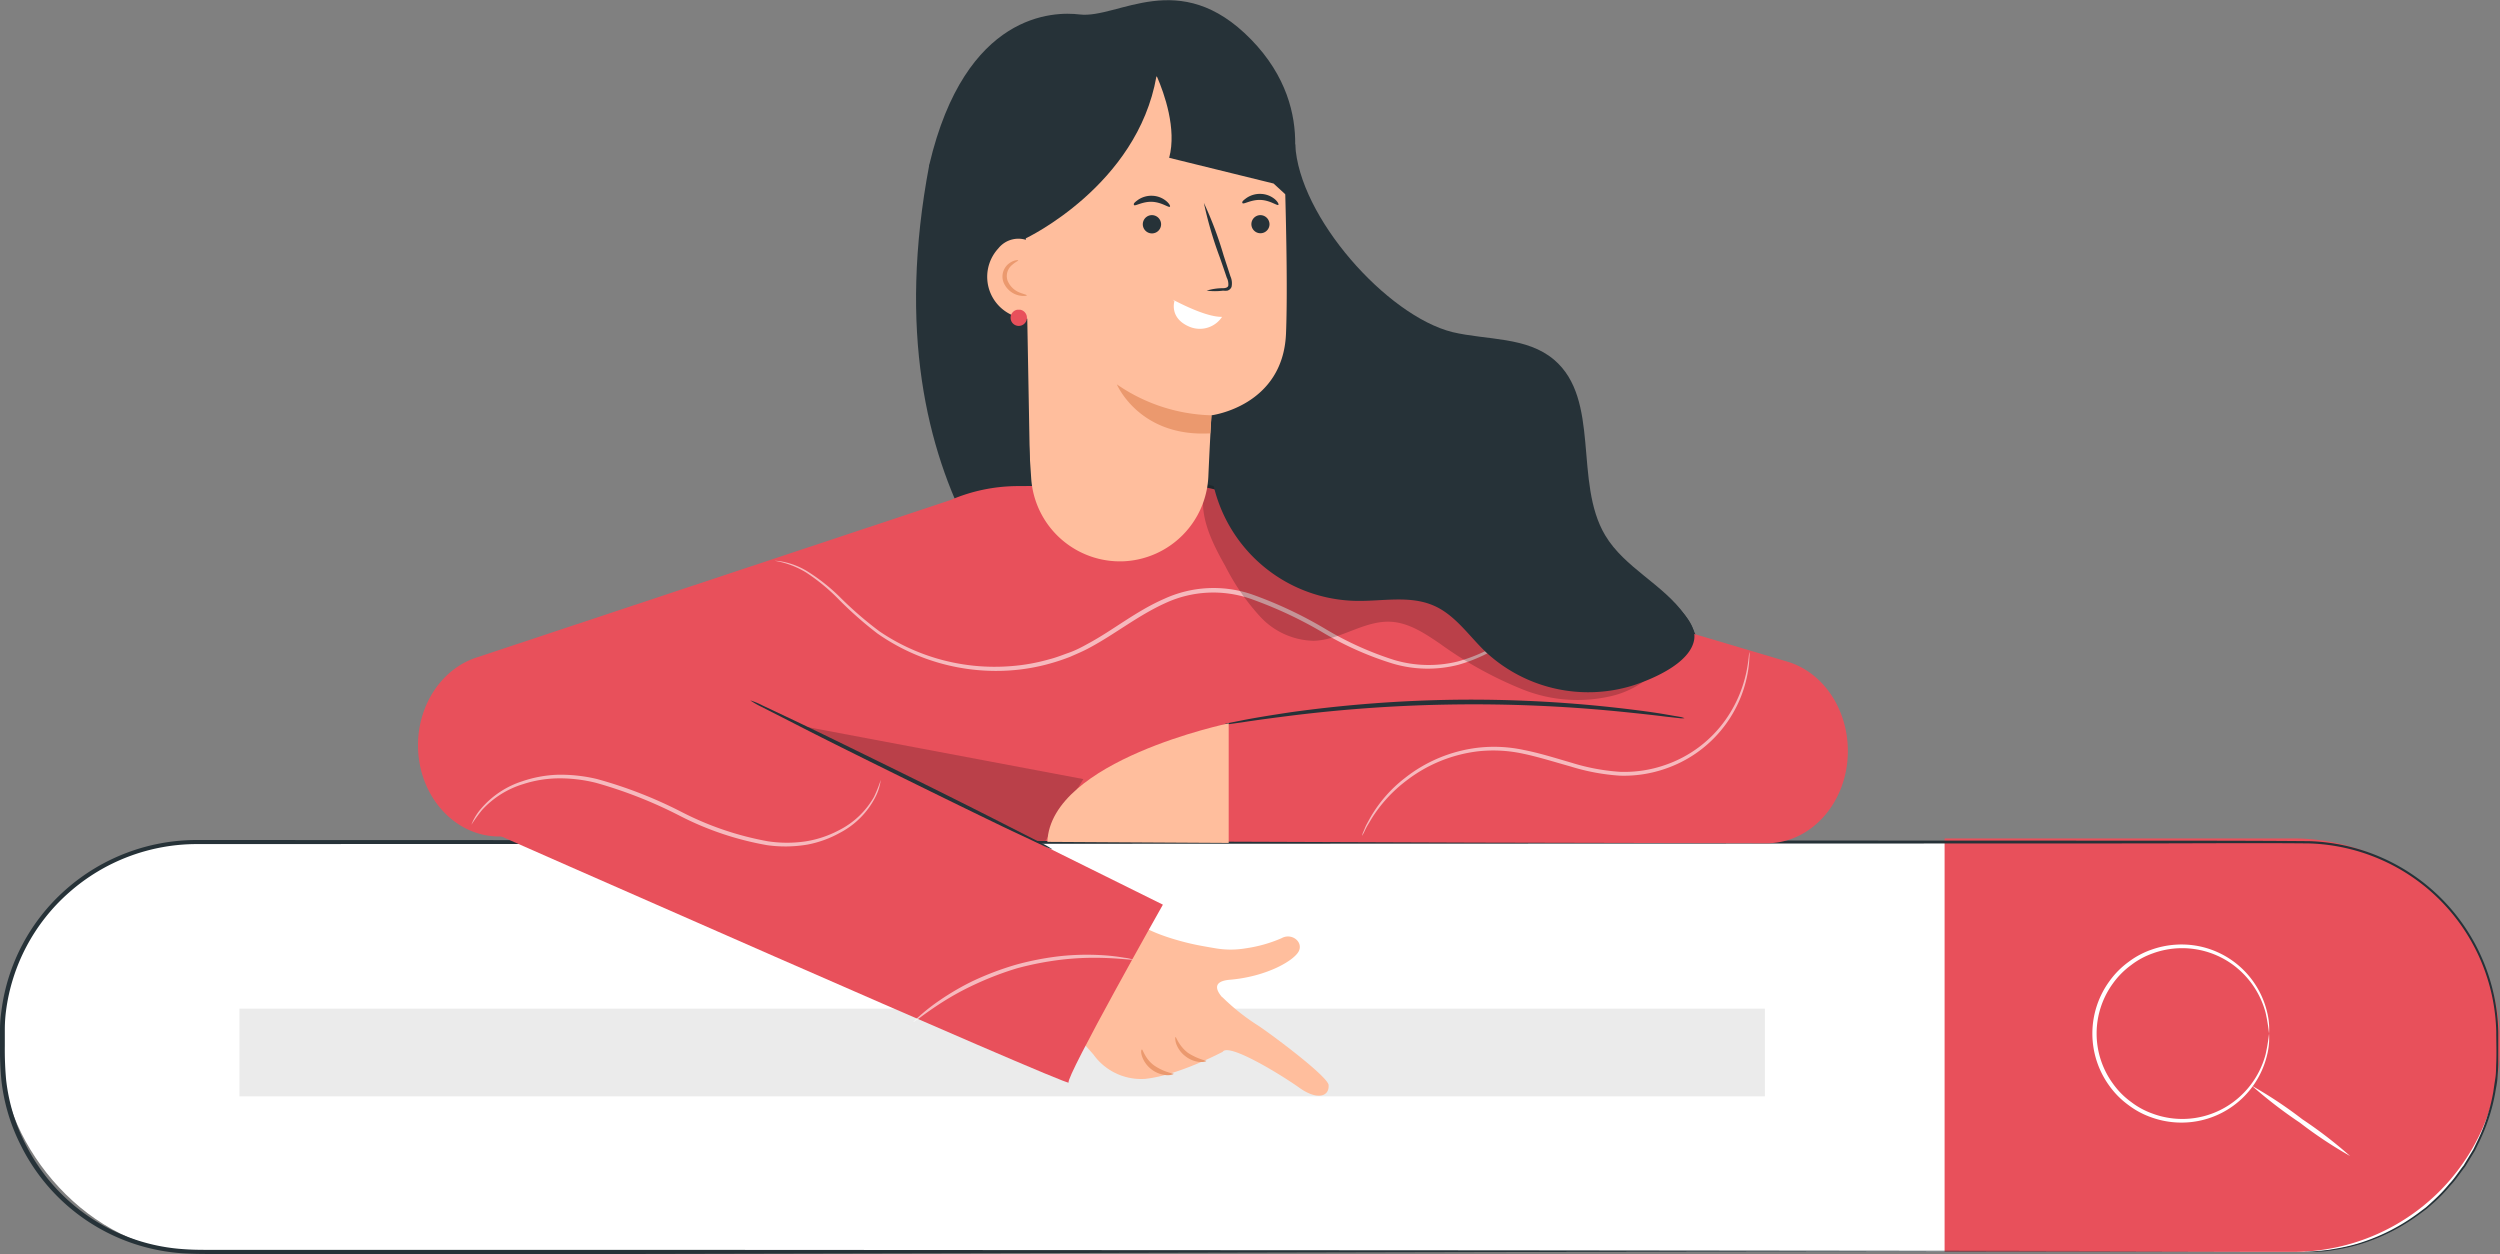 <svg xmlns="http://www.w3.org/2000/svg" viewBox="0 0 306.22 153.6"><rect x="0" y="0" width="306.22" height="153.6" fill="#808080" stroke="none"/><defs><style>.cls-1{fill:#fff;}.cls-2{fill:#e8505b;}.cls-3{fill:#ebebeb;}.cls-4{fill:#263238;}.cls-5{fill:#ffbe9d;}.cls-6{fill:#eb996e;}.cls-7{opacity:0.6;}.cls-8{opacity:0.2;}</style></defs><title>url-search</title><g id="Search_Engine" data-name="Search Engine"><rect class="cls-1" x="0.26" y="103.15" width="305.65" height="50.19" rx="23.79"/><path class="cls-2" d="M244.6,105.1v50.64h42.7a25.32,25.32,0,0,0,25.33-25.32h0A25.33,25.33,0,0,0,287.3,105.1Z" transform="translate(-6.41 -2.4)"/><path class="cls-1" d="M284.34,129a22.72,22.72,0,0,0-.43-2.59,10.75,10.75,0,0,0-3.9-5.77,10.53,10.53,0,0,0-9.92-1.46,9.56,9.56,0,0,0-2.64,1.43,9.91,9.91,0,0,0-2.21,2.22,10.42,10.42,0,0,0,0,12.33,9.7,9.7,0,0,0,2.21,2.22,9.56,9.56,0,0,0,2.64,1.43,10.46,10.46,0,0,0,9.92-1.46,10.69,10.69,0,0,0,3.9-5.77,23.22,23.22,0,0,0,.43-2.58,8.31,8.31,0,0,1-.24,2.63,10.77,10.77,0,0,1-8.44,8.08,10.87,10.87,0,0,1-5.74-.45,10.17,10.17,0,0,1-2.77-1.48,10.37,10.37,0,0,1-2.32-2.31,10.89,10.89,0,0,1,0-12.94,10.42,10.42,0,0,1,2.32-2.32,10.17,10.17,0,0,1,2.77-1.48,11,11,0,0,1,5.74-.45,10.77,10.77,0,0,1,8.44,8.08A8.37,8.37,0,0,1,284.34,129Z" transform="translate(-6.41 -2.4)"/><path class="cls-1" d="M294.27,144a52,52,0,0,1-6.16-4.09,55.05,55.05,0,0,1-5.86-4.51,52,52,0,0,1,6.16,4.09A53.55,53.55,0,0,1,294.27,144Z" transform="translate(-6.41 -2.4)"/><rect class="cls-3" x="29.33" y="123.55" width="186.85" height="10.74"/><path class="cls-4" d="M288.53,155.74l1.73-.11a15.55,15.55,0,0,0,2.11-.26,23.46,23.46,0,0,0,2.87-.65,24.31,24.31,0,0,0,7.32-3.68l1-.75c.32-.27.63-.57.95-.86a19.55,19.55,0,0,0,1.9-2c.65-.68,1.16-1.51,1.78-2.29.25-.43.52-.86.78-1.3l.4-.66.34-.71a23,23,0,0,0,2.1-6.33c.08-.58.17-1.16.26-1.76s.07-1.2.1-1.81c.05-1.23,0-2.5,0-3.79a23.64,23.64,0,0,0-22.91-23.07c-6.82-.07-14.06,0-21.64,0l-237.15.08a23.63,23.63,0,0,0-15.6,5.93,23.29,23.29,0,0,0-7.73,14.56A18.22,18.22,0,0,0,7,128.39c0,.69,0,1.4,0,2.1a41.18,41.18,0,0,0,.16,4.17,22.78,22.78,0,0,0,2.37,7.88,23.36,23.36,0,0,0,19.43,12.87c1.33.1,2.68.08,4,.08H83.68l106.62.06,71.87.08,19.55.05,5.08,0,1.73,0-1.73,0-5.08,0-19.55,0-71.87.08L83.68,156H32.92c-1.35,0-2.69,0-4.06-.08A23.88,23.88,0,0,1,9,142.77a23.26,23.26,0,0,1-2.42-8.05,40,40,0,0,1-.17-4.23c0-.7,0-1.41,0-2.12a16.68,16.68,0,0,1,.17-2.12,23.83,23.83,0,0,1,7.89-14.89,24.24,24.24,0,0,1,16-6.07l237.15.08c7.59,0,14.81,0,21.65.06a23.92,23.92,0,0,1,23.15,23.4c0,1.3,0,2.55,0,3.79,0,.62-.06,1.23-.1,1.84s-.18,1.19-.27,1.77a23,23,0,0,1-2.14,6.38c-.11.24-.23.47-.34.71l-.41.67c-.27.44-.53.88-.8,1.31-.62.78-1.14,1.62-1.8,2.3a19.62,19.62,0,0,1-1.91,2l-1,.87-1,.74a24.08,24.08,0,0,1-7.38,3.66,23.29,23.29,0,0,1-2.89.63,14.86,14.86,0,0,1-2.12.23C289.12,155.73,288.53,155.74,288.53,155.74Z" transform="translate(-6.41 -2.4)"/></g><g id="Character"><path class="cls-5" d="M156.1,124.54c-.91-1.06-1-2,1.05-2.14,4.51-.41,7.83-2.38,8.36-3.52s-.91-2.25-2.13-1.56a17,17,0,0,1-4.4,1.24,11,11,0,0,1-3.66,0c-1-.17-2-.34-2.8-.52,0,0-4.77-1-6.83-2.64l-10.1,10.8,4.74,5.35a7.19,7.19,0,0,0,6.32,3c4.06-.4,9.53-3.32,9.53-3.32.74-1.13,7.28,2.9,9.39,4.41s3.66,1.14,3.58-.32c-.05-1-6.39-5.77-8.51-7.22a26.54,26.54,0,0,1-4.54-3.59" transform="translate(-6.41 -2.4)"/><path class="cls-6" d="M150.17,133.92c0,.06-.29.19-.82.18a3.51,3.51,0,0,1-1.88-.7,3.42,3.42,0,0,1-1.18-1.62c-.16-.5-.11-.83,0-.83s.39,1.19,1.55,2A6.79,6.79,0,0,0,150.17,133.92Z" transform="translate(-6.41 -2.4)"/><path class="cls-6" d="M154.17,132.34c0,.07-.29.17-.79.14a3.28,3.28,0,0,1-1.78-.71,3.33,3.33,0,0,1-1.13-1.55c-.15-.48-.12-.79-.06-.8s.42,1.12,1.51,1.94A7.58,7.58,0,0,0,154.17,132.34Z" transform="translate(-6.41 -2.4)"/><path class="cls-4" d="M165.06,20.08c.42,8.87,11.23,21,19.26,23,4.23,1,9.09.54,12.44,3.38,5.74,4.87,2.39,15,6.26,21.5,2.38,4,7.11,6,9.79,9.8,4.45,6.34,1.46,15.91-4.61,20.63S194,104,186.42,103.79c-16.75-.43-33.9-5.76-46-17.63-5.69-5.57-27.94-22.79-20.18-63.59" transform="translate(-6.41 -2.4)"/><path class="cls-2" d="M225.5,83.49l-63.67-18.9a39.9,39.9,0,0,0-9.27-2.79l-21.5.14a21,21,0,0,0-8.25,1.72L64.86,82.91c-4.29,1.36-7.25,5.76-7.25,10.77h0c0,6.18,4.45,11.18,9.94,11.18H94.31l-.11.4,93.08.35v0l35.53.08c5.49,0,9.94-5.06,9.94-11.29C232.75,89.3,229.79,84.86,225.5,83.49Z" transform="translate(-6.41 -2.4)"/><path class="cls-4" d="M212.74,90.37a2.12,2.12,0,0,1-.58,0l-1.64-.18c-1.42-.18-3.48-.41-6-.66a181.56,181.56,0,0,0-39.91.52c-2.54.32-4.6.6-6,.82l-1.64.23a2.45,2.45,0,0,1-.57,0,1.94,1.94,0,0,1,.55-.15l1.62-.32c1.41-.28,3.46-.62,6-1a162.33,162.33,0,0,1,20-1.52,160.57,160.57,0,0,1,20,1c2.55.29,4.61.57,6,.82l1.63.28A2.42,2.42,0,0,1,212.74,90.37Z" transform="translate(-6.41 -2.4)"/><g class="cls-7"><path class="cls-1" d="M197.8,74.9s-.06.08-.18.22l-.56.59c-.5.51-1.24,1.26-2.25,2.18A36.8,36.8,0,0,1,190.94,81,19.25,19.25,0,0,1,185,83.84a15.07,15.07,0,0,1-8-.16,39.25,39.25,0,0,1-8.38-3.7,50.73,50.73,0,0,0-9.07-4.25,14,14,0,0,0-10.37.53c-3.35,1.51-6.2,3.82-9.31,5.48-.78.43-1.59.76-2.38,1.11a25.15,25.15,0,0,1-2.45.82,24.09,24.09,0,0,1-4.9.85A25.33,25.33,0,0,1,113.89,80,45.55,45.55,0,0,1,109,75.67a24,24,0,0,0-3.81-3.12,10.74,10.74,0,0,0-3.9-1.46,5.55,5.55,0,0,1,1.09.13,9.26,9.26,0,0,1,2.92,1.16,23.17,23.17,0,0,1,3.9,3.07,45.14,45.14,0,0,0,4.93,4.28A25.09,25.09,0,0,0,130.15,84a23.28,23.28,0,0,0,4.8-.85c.81-.2,1.59-.52,2.39-.8s1.57-.68,2.32-1.1c3.06-1.64,5.91-4,9.35-5.5a14.49,14.49,0,0,1,10.73-.55,50.84,50.84,0,0,1,9.15,4.32,39.82,39.82,0,0,0,8.26,3.71,14.87,14.87,0,0,0,7.75.21,19.28,19.28,0,0,0,5.88-2.71,38.67,38.67,0,0,0,3.89-3c1-.89,1.79-1.62,2.32-2.11l.59-.55Z" transform="translate(-6.41 -2.4)"/></g><g class="cls-8"><polygon points="92.45 87.84 132.7 95.43 128.05 103 126.83 103.02 92.45 87.84"/></g><g class="cls-7"><path class="cls-1" d="M220.69,82.29a2.93,2.93,0,0,1,0,.62,14,14,0,0,1-.18,1.76,15.24,15.24,0,0,1-10,11.85,15.48,15.48,0,0,1-5.67.89,25.75,25.75,0,0,1-6-1.11c-2-.56-4-1.19-5.86-1.58a17.27,17.27,0,0,0-5.56-.29A17.83,17.83,0,0,0,178.7,98a17.36,17.36,0,0,0-4.31,4.71l-.52.87c-.13.25-.24.46-.33.66a3.14,3.14,0,0,1-.31.54,3.52,3.52,0,0,1,.21-.58c.09-.21.18-.44.29-.69l.49-.9a16.48,16.48,0,0,1,4.26-4.9A17.81,17.81,0,0,1,187.32,94a17.35,17.35,0,0,1,5.72.26c2,.39,3.9,1,5.91,1.58a25.57,25.57,0,0,0,5.91,1.1,15.2,15.2,0,0,0,5.49-.83,15,15,0,0,0,7.45-5.59,15.73,15.73,0,0,0,2.53-5.85C220.64,83.14,220.63,82.29,220.69,82.29Z" transform="translate(-6.41 -2.4)"/></g><path class="cls-2" d="M64.91,103.57S137.67,135.68,137.3,135s11.55-21.79,11.55-21.79L89.9,84Z" transform="translate(-6.41 -2.4)"/><path class="cls-4" d="M98.31,88.19a8.57,8.57,0,0,1,1.5.62l4,1.89c3.38,1.61,8,3.88,13.13,6.4s9.73,4.84,13.06,6.54l3.93,2a9.78,9.78,0,0,1,1.41.81,9.77,9.77,0,0,1-1.5-.63l-4-1.88c-3.37-1.62-8-3.88-13.13-6.41S107,92.73,103.65,91l-3.93-2A10.59,10.59,0,0,1,98.31,88.19Z" transform="translate(-6.41 -2.4)"/><g class="cls-7"><path class="cls-1" d="M114.29,97.93a6.25,6.25,0,0,1-.68,2.15,10.13,10.13,0,0,1-4.34,4.34,13.2,13.2,0,0,1-4,1.44,16.15,16.15,0,0,1-4.92.06,37.49,37.49,0,0,1-10.61-3.56,54.67,54.67,0,0,0-10.32-4.07,18.29,18.29,0,0,0-4.76-.55,14.49,14.49,0,0,0-4.12.69,11.27,11.27,0,0,0-5.08,3.18,19.94,19.94,0,0,0-1.31,1.81,6.6,6.6,0,0,1,1.16-1.94,11.09,11.09,0,0,1,5.12-3.4,14.94,14.94,0,0,1,4.21-.78,19.13,19.13,0,0,1,4.89.52,53.74,53.74,0,0,1,10.43,4.07,37.64,37.64,0,0,0,10.46,3.55,15.61,15.61,0,0,0,4.78,0,13.06,13.06,0,0,0,3.94-1.33,10.21,10.21,0,0,0,4.33-4.11A17,17,0,0,0,114.29,97.93Z" transform="translate(-6.41 -2.4)"/></g><g class="cls-7"><path class="cls-1" d="M145.18,119.93c0,.1-1.61-.17-4.21-.21a34.55,34.55,0,0,0-4.55.23A37.92,37.92,0,0,0,131,121a38.5,38.5,0,0,0-5.22,2,34,34,0,0,0-4,2.19c-2.19,1.4-3.41,2.46-3.47,2.39s.26-.31.81-.8a23.9,23.9,0,0,1,2.46-1.9,31.59,31.59,0,0,1,4-2.32,36.06,36.06,0,0,1,5.29-2,35.19,35.19,0,0,1,5.55-1.06,31,31,0,0,1,4.62-.12,23.89,23.89,0,0,1,3.09.33A5.28,5.28,0,0,1,145.18,119.93Z" transform="translate(-6.41 -2.4)"/></g><g class="cls-8"><path d="M154.15,61.66c-1.2,3.37.6,7,2.36,10.11a27.55,27.55,0,0,0,4.22,6.12,9.18,9.18,0,0,0,6.61,3c3.27-.1,6.19-2.52,9.46-2.33,2.21.13,4.16,1.44,6,2.69a47.53,47.53,0,0,0,10.08,5.58,18.1,18.1,0,0,0,11.34.72,11.35,11.35,0,0,0,7.85-7.77" transform="translate(-6.41 -2.4)"/></g><path class="cls-5" d="M154.42,60.73c.17-3.91.38-7.46.38-7.46s8.76-1.1,9.13-10-.51-29.51-.51-29.51L147.31,6,130,20l2.72,41a10.9,10.9,0,0,0,11.36,10.15h0A10.89,10.89,0,0,0,154.42,60.73Z" transform="translate(-6.41 -2.4)"/><path class="cls-4" d="M161.91,29.88a1.11,1.11,0,1,1-1.13-1.13A1.13,1.13,0,0,1,161.91,29.88Z" transform="translate(-6.41 -2.4)"/><path class="cls-4" d="M163,27.49c-.14.15-1-.55-2.17-.6s-2.09.57-2.22.4.08-.34.47-.63a2.9,2.9,0,0,1,1.78-.51,2.84,2.84,0,0,1,1.73.67C162.94,27.14,163.06,27.42,163,27.49Z" transform="translate(-6.41 -2.4)"/><path class="cls-4" d="M148.63,29.88a1.12,1.12,0,1,1-1.14-1.13A1.13,1.13,0,0,1,148.63,29.88Z" transform="translate(-6.41 -2.4)"/><path class="cls-4" d="M149.71,27.72c-.14.15-1-.55-2.18-.6s-2.09.57-2.21.4.08-.34.47-.63a2.89,2.89,0,0,1,1.77-.51,2.81,2.81,0,0,1,1.73.67C149.66,27.37,149.78,27.65,149.71,27.72Z" transform="translate(-6.41 -2.4)"/><path class="cls-4" d="M154.21,38a6.82,6.82,0,0,1,2-.3c.3,0,.59-.08.65-.3a1.79,1.79,0,0,0-.19-1c-.27-.81-.56-1.65-.87-2.53a47,47,0,0,1-1.93-6.62,44.94,44.94,0,0,1,2.42,6.44c.29.89.57,1.74.83,2.55a2.08,2.08,0,0,1,.14,1.3.77.77,0,0,1-.51.46,2,2,0,0,1-.52,0A7.84,7.84,0,0,1,154.21,38Z" transform="translate(-6.41 -2.4)"/><path class="cls-1" d="M150.27,39.27c-1.22-.81,3.39,2,5.83,1.94a3.27,3.27,0,0,1-3.95,1.23C149.57,41.38,150.27,39.27,150.27,39.27Z" transform="translate(-6.41 -2.4)"/><path class="cls-6" d="M154.8,53.27a21.32,21.32,0,0,1-11.59-3.79s2.73,6.5,11.44,6Z" transform="translate(-6.41 -2.4)"/><path class="cls-4" d="M120.57,28.75h0c0,7.74-2,28.19,12,31l-.51-28.16s13.65-6.44,16-19.84l.08.07c.87,2,2.43,6.37,1.48,9.91l12.79,3.15,1.47,1.35s4.55-10-4.23-19-16.29-2.49-21-3.06c-3.13-.38-14-.3-18.41,18.4Z" transform="translate(-6.41 -2.4)"/><path class="cls-5" d="M132.45,31.92a3.14,3.14,0,0,0-3.76.91,5.13,5.13,0,0,0,5.11,8.43" transform="translate(-6.41 -2.4)"/><path class="cls-6" d="M132.18,38.58c0,.06-.4.13-1,0a2.69,2.69,0,0,1-1.87-1.65,2,2,0,0,1,.06-1.46,2,2,0,0,1,.76-.89c.56-.36,1-.34,1-.28s-.35.19-.77.57a1.75,1.75,0,0,0-.54,1.89,2.64,2.64,0,0,0,1.5,1.48C131.81,38.43,132.18,38.5,132.18,38.58Z" transform="translate(-6.41 -2.4)"/><path class="cls-2" d="M131,40.34a1,1,0,1,0,.39,0" transform="translate(-6.41 -2.4)"/><path class="cls-5" d="M156.91,105.65V91s-21.81,4.53-22.21,14.52Z" transform="translate(-6.41 -2.4)"/><path class="cls-4" d="M154.64,59.19A18.28,18.28,0,0,0,172.54,76c3.22.06,6.61-.71,9.55.61,2.56,1.14,4.21,3.62,6.22,5.57a18.45,18.45,0,0,0,18.28,4.13c2.64-.89,6.84-2.78,7.33-5.53.38-2.08-2.18-4.16-3.68-5.66a18.74,18.74,0,0,0-5.37-3.35c-15.54-7.3-32.22-12.61-49.36-13.52" transform="translate(-6.41 -2.4)"/></g></svg>